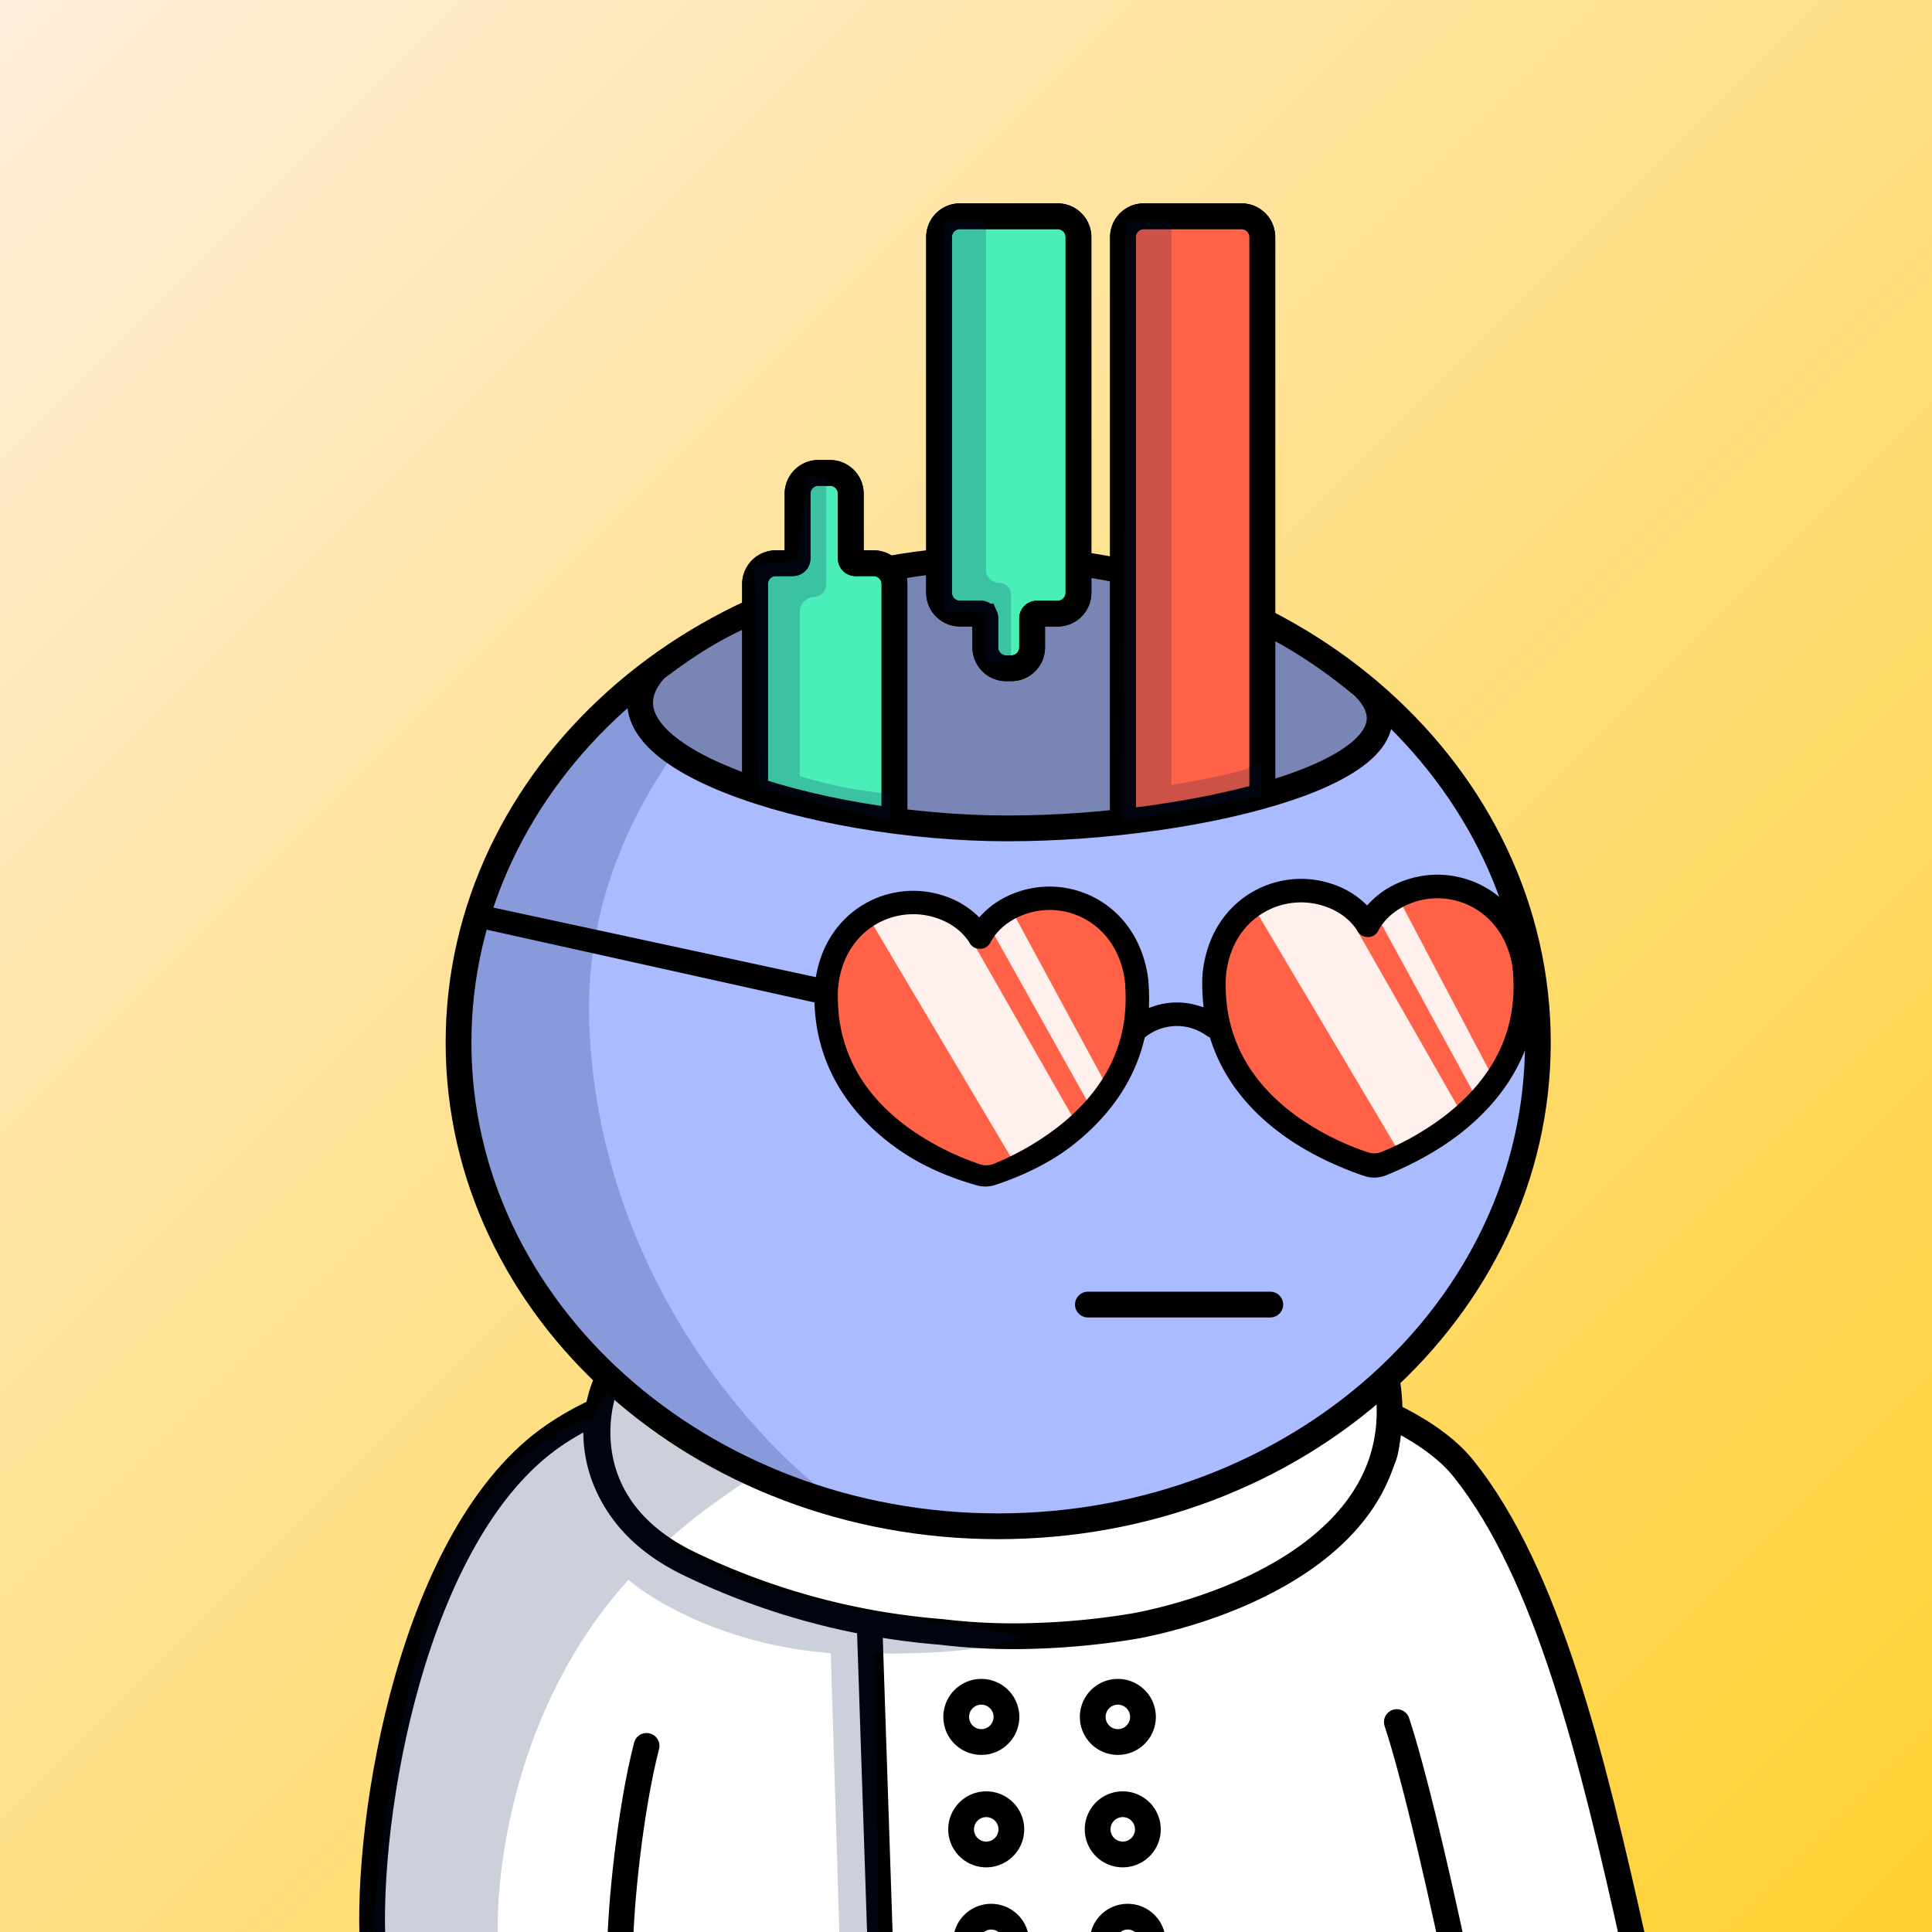 <svg
      xmlns="http://www.w3.org/2000/svg"
      preserveAspectRatio="xMidYMin meet"
      fill="none"
      viewBox="0 0 1500 1500"
    >
      <rect x="0" y="0" width="1500" height="1500" fill="#333333" stroke="none"/>
      <g>
      <path fill="url(#prefix__paint0_linear_53_28789)" d="M0 0h1500v1500H0z"/><defs><linearGradient id="prefix__paint0_linear_53_28789" x1="1500" y1="1500" x2="0" y2="0" gradientUnits="userSpaceOnUse"><stop stop-color="#FFD130"/><stop offset="1" stop-color="#FFEEDB"/></linearGradient></defs>
      <g clip-path="url(#a)"> <path fill="#fff" d="M1263 1505H288.3l10.8-105.6 40-155.8 35.9-75.1 44.5-48.5 46.8-17.9 3.3-40 40 38 77.8 44.2 83.8 32L787 1185l98-11 109.9-41.4 49.7-33.3 46.3 6.2 36.5 27.1 34 41.3 36.7 86.3 28.6 82.3L1263 1505Z"/> <path fill="#000" d="M693 1500h-19.8l-8.2-245.3 19.8-.7 8.2 246Zm105 0a29.5 29.5 0 0 0-57 0h23a9.3 9.3 0 0 1 5.2-1.9h.4c2 0 4 .7 5.6 1.9h23Zm106 0a29.5 29.5 0 0 0-57 0h23a9.3 9.3 0 0 1 5.2-1.9h.4c2 0 4 .7 5.6 1.9h23Z"/> <path stroke="#000" stroke-miterlimit="10" stroke-width="20" d="M765.7 1439.8a19.5 19.5 0 1 0 0-39 19.5 19.5 0 0 0 0 39Zm106 0a19.5 19.5 0 1 0 0-39 19.5 19.5 0 0 0 0 39Zm-109.8-87.3a19.5 19.5 0 1 0 0-39 19.5 19.5 0 0 0 0 39Zm106 0a19.5 19.5 0 1 0 0-39 19.5 19.5 0 0 0 0 39Z"/> <path stroke="#000" stroke-linecap="round" stroke-width="20" d="M289.5 1512.5c-6-101.5 31-323 140.5-398 158.5-108.5 616.5-87 706.5 26 65 81.5 99.5 222.5 132.5 371M1084.5 1337c12.3 37 29.5 110.3 43.5 175.5m-646.5 0c.3-32.8 7.7-107.6 20.5-157"/> <path stroke="#000" stroke-miterlimit="10" stroke-width="20" d="M472.7 1069.5s-4.8 7.5-7.7 21.8a99.8 99.8 0 0 0 49.6 107.9c41.8 23.7 178.5 88.8 373.1 56.5 39-6.5 148.1-31.8 186.1-123.6a32 32 0 0 0 1.7-5.3c1.6-7.5 4.6-27-.8-54.9"/> <path fill="#fff" d="m467.6 1110.5 7.4-39 62.5-15.5 72-5.5 53-8h147l104.5 8 107 8.1 53.6 19-3.8 40.8-21.3 55-90.7 68.1-76.5 24.3-77.8 2.7-60.7-2.7-58.8 2.7-143.7-46.2-68.6-65.1-5.1-46.7Z"/> <path stroke="#000" stroke-width="20" d="M535 1214c-83.6-40.4-76.5-113.2-62.5-144.5 266-49.2 513.5-20.2 604 .5 22 122.8-114.2 176.5-193 192-.3 0-33.7 6.5-77.5 8a472.5 472.5 0 0 1-75.4-3 549.7 549.7 0 0 1-195.6-53Z"/> <path fill="#001647" fill-opacity=".2" d="M488 1226.5c-89.6 98.8-104.7 230.8-101 284.5h-98c2.3-44.8 14.5-159.8 44.5-261 30-101.2 96.8-141.8 126.5-149.5l15-26h42l56.5-15.5 124.5-10h121c-150.4 32.8-264 112.7-302 148.5l56.5 29 95 23.5 127 20c-27.2 13.2-89.3 14.5-117 13.5l4 227.5H652l-7-227.5c-80.8-6-138.3-40.5-157-57Z"/> </g> <defs> <clipPath id="a"> <path fill="#fff" d="M0 0h1500v1500H0z"/> </clipPath> </defs>
      <g clip-path="url(#prefix__clip0_299_662)"><path d="M775 1185c231.41 0 419-168.12 419-375.5 0-207.383-187.59-375.5-419-375.5-231.407 0-419 168.117-419 375.5 0 207.38 187.593 375.5 419 375.5z" fill="#ABF"/><path d="M457.5 796c7.6 194 131.833 327.5 193 370l-130-55.5L438 1034l-57.5-89.5-27-106 11-104L394 662l45-82.5 83.5-69.5 109-54.182 28.5-1C569.452 513.314 451.119 633.132 457.5 796z" fill="#001647" fill-opacity=".2"/><path d="M775 1185c231.41 0 419-168.12 419-375.5 0-207.383-187.59-375.5-419-375.5-231.407 0-419 168.117-419 375.5 0 207.38 187.593 375.5 419 375.5z" stroke="#000" stroke-width="20"/></g><defs><clipPath id="prefix__clip0_299_662"><path fill="#fff" d="M0 0h1500v1500H0z"/></clipPath></defs>
      <g clip-path="url(#prefix__clip0_53_29144)" stroke="#000" stroke-width="20" stroke-linecap="round"><path d="M844.63 1012.87h141.62M829.06 777.09l-31.89-.02-34.13-.03-43.3-.04"/><path d="M805.53 785.89A29.91 29.91 0 11763 777h34.13a29.774 29.774 0 018.4 8.89z" fill="#000"/><path d="M1081.06 777l-43.31.04-34.13.03-31.88.02"/><path d="M995.26 785.889a29.915 29.915 0 00-4.456 16.588 29.915 29.915 0 0018.886 26.947 29.916 29.916 0 0017.11 1.473 29.872 29.872 0 0015.1-8.183 29.836 29.836 0 008.11-15.14 29.887 29.887 0 00-12.26-30.535h-34.13a29.957 29.957 0 00-8.36 8.85z" fill="#000"/></g><defs><clipPath id="prefix__clip0_53_29144"><path fill="#fff" d="M0 0h1500v1500H0z"/></clipPath></defs>
      <g clip-path="url(#prefix__clip0_53_26521)"><path d="M645.5 817.501l-6-36 2.5-19c1.167-2.167 3.5-7.1 3.5-9.5 0-3 0-5 3-10.5s7-12 12.5-18.5c4.4-5.2 10.5-10.833 13-13 3.333-1.5 11.2-4.8 16-6 4.8-1.2 19-3.833 25.5-5 3.333 1.667 10.9 5 14.5 5 4.5 0 17.5 2.5 20 6 2 2.8 7.833 9.833 10.5 13l5.5-6.5c5.5-6.5 14.5-12.5 18.5-12.5s21-5 25-5h16c8 0 13.5 2 19.5 5s11.5 6.5 15.5 9.5 8.5 12 11.5 18.5 7 10.5 7.5 20 2.5 24 3 28.5c.4 3.6 4.167 10.167 6 13l5.923-.494c7.382-2.693 15.809-2.984 23.951-1.996l6.126-.51 21.5 3v-41.5c1.167-20.667 15-61.6 61-60 46 1.6 56.5 17 56 24.5 11.33-16.833 44.8-43.9 88-17.5S1181.67 792 1170 821.5c-14.67 27.5-55.9 82.4-103.5 82-47.6-.4-95.5-52.167-113.5-78l-7-25.5c-6.701-3.174-16.917-6.688-27.626-7.989l-23.951 1.996c-5.851 2.135-11.046 5.78-14.923 11.493-15.2 22.4-26.333 47.333-30 57-13.5 16.167-49.4 49.1-85 51.5-35.6 2.4-88.5-51.333-110.5-78.5l-8.5-17.999z" fill="#FF6247"/><path d="M673 710s14-.77 66-7l97 169.89s-10.93 29.69-49 29.11L673 710zM765.58 714.5s.64.35 18.42-10.5l75.5 139.5s2.07 13.53-12.5 16.5l-81.42-145.5zM972 701.999s28-18.5 66-7l97 169.89s-10.93 29.69-49 29.11l-114-192zM1066.58 706.5s.64.35 18.42-10.5l73.5 139.5s2.07 13.53-12.5 16.5l-79.42-145.5z" fill="#fff" fill-opacity=".9"/><path d="M1192.94 755.47v-.09c-.14-4.17-2.27-41.41-34.9-63.45a75.432 75.432 0 00-71.21-6.94 67.672 67.672 0 00-23.69 16.16l-1.71 1.8-1.81-1.69a67.16 67.16 0 00-24.62-14.69 75.399 75.399 0 00-70.679 11.32c-31.08 23.94-31 61.28-30.9 65.45-.03 5.009.197 10.015.68 15l.36 3.76-3.6-1.13a56.453 56.453 0 00-35.44.41l-3.4 1.16.09-3.6c.13-4.66 0-9.45-.3-14.24-.15-4.27-2.37-41.58-34.91-63.55a75.45 75.45 0 00-71.22-6.94 67.598 67.598 0 00-23.68 16.21l-1.7 1.8-1.81-1.69a67.466 67.466 0 00-24.59-14.67 75.396 75.396 0 00-70.68 11.28c-19.23 14.8-26.54 34.7-29.28 48.8l-.53 2.69-252.13-54.36a9.117 9.117 0 00-12.05 4.57 9.1 9.1 0 00-.211 6.972 9.103 9.103 0 004.781 5.078l258.56 57.39.07 1.78c1.85 45.25 24.65 84.31 65.93 112.94 21.13 14.62 44.38 22.92 60.15 27.31a24.404 24.404 0 0014.21-.34c23.59-7.77 44.49-18.53 60.45-31.1 29.3-23.1 47.92-50.84 55.36-82.45l.2-.85.68-.54a39.163 39.163 0 0145.81-2l2.33 1.48c.293.193.597.37.91.53l.94.48.31 1c9.61 30.37 29.73 56.34 59.83 77.19 22.429 15.53 46.889 25 59.479 29.25a24.659 24.659 0 0017.08-.46c12.54-5 36.78-16 58.24-32.92 41.73-32.85 61.99-75.76 58.6-124.11zM822.451 874.13a212.661 212.661 0 01-51 29.49 15.255 15.255 0 01-10.53.33 212.032 212.032 0 01-52.7-26.29c-38.68-27-58.1-62.41-57.72-105.08V772c-.05-5.41.85-32.83 23.77-50.45a57.174 57.174 0 0153.6-8.55c10.61 3.71 18.88 9.9 24.56 18.41l.16.27a8.917 8.917 0 005.86 4.74h.32l.54.1a9.07 9.07 0 0010-5.49l.16-.32c5.14-8.76 13-15.4 23.31-19.74a57.235 57.235 0 0154 5.22c25.74 17.4 26.82 47.68 26.85 49v.63c2.98 42.51-14.22 78.95-51.18 108.31zm301.149-9.26a212.562 212.562 0 01-51 29.48 15.137 15.137 0 01-10.51.34 212.04 212.04 0 01-52.18-25.88c-39.099-27.1-58.709-62.55-58.279-105.4v-.56c0-5.41.86-32.83 23.78-50.47a57.16 57.16 0 0153.579-8.57c10.59 3.69 18.83 9.84 24.52 18.3l.17.3a8.992 8.992 0 003.81 4 9.04 9.04 0 004.91 1.09h.68a9.016 9.016 0 004.37-1.73 9.088 9.088 0 002.94-3.79l.15-.31c5.16-8.79 13-15.45 23.36-19.79a57.225 57.225 0 0154 5.22c25.07 16.95 26.75 45.77 26.86 49v.64c3.02 42.4-14.18 78.77-51.16 108.13z" fill="#000"/></g><defs><clipPath id="prefix__clip0_53_26521"><path fill="#fff" d="M0 0h1500v1500H0z"/></clipPath></defs>
      <g clip-path="url(#prefix__clip0_53_26001)"><path d="M1068.31 569.101c-2.66 6.42-21.62 32-100.88 52.21-53.75 13.74-124.43 21.84-185.22 21.84-58.9 0-124.29-5.82-177.32-21.38-52.16-15.3-99.36-44.92-107.89-64.2-2.13-4.81 4.66-14.87 16.67-28.63a21.927 21.927 0 013.26-3.07c38.75-29.49 63.07-39.51 98.75-53.27a446.792 446.792 0 01319.85 0c43.15 16.56 80.6 37.67 116.07 67.65.81.68 1.57 1.412 2.29 2.19 9.81 10.78 15.32 24.43 14.42 26.66z" fill="#7985B4"/><path d="M745.25 476.391h16.12a3.622 3.622 0 013.351 2.225c.183.439.278.909.279 1.385v22.64a16.22 16.22 0 0016.22 16.21h3.89a16.231 16.231 0 0015.001-10.002 16.21 16.21 0 001.239-6.208v-22.6a3.62 3.62 0 013.62-3.62h16.14a16.191 16.191 0 0011.465-4.745 16.191 16.191 0 004.745-11.465v-276.11a16.209 16.209 0 00-4.745-11.465 16.187 16.187 0 00-11.465-4.745h-75.86a16.216 16.216 0 00-16.16 16.21v276.08a16.22 16.22 0 0016.16 16.21z" fill="#4AEEB9" stroke="#000" stroke-width="20" stroke-miterlimit="10"/><path d="M980.09 613.201v-429.1a16.22 16.22 0 00-16.21-16.21h-75.79a16.246 16.246 0 00-15 10 16.331 16.331 0 00-1.23 6.21v446.1" fill="#FF6247"/><path d="M980.09 613.201v-429.1a16.22 16.22 0 00-16.21-16.21h-75.79a16.246 16.246 0 00-15 10 16.331 16.331 0 00-1.23 6.21v446.1" stroke="#000" stroke-width="20" stroke-miterlimit="10"/><path d="M586.22 610.231v-156.76a16.22 16.22 0 0116.21-16.21h13.16a3.621 3.621 0 003.62-3.62v-50.28a16.222 16.222 0 0116.21-16.22h8.92a16.267 16.267 0 0111.46 4.75 16.151 16.151 0 014.75 11.47v50.29a3.618 3.618 0 003.62 3.62h14.08a16.23 16.23 0 0116.21 16.21v179.17" fill="#4AEEB9"/><path d="M586.22 610.231v-156.76a16.22 16.22 0 0116.21-16.21h13.16a3.621 3.621 0 003.62-3.62v-50.28a16.222 16.222 0 0116.21-16.22h8.92a16.267 16.267 0 0111.46 4.75 16.151 16.151 0 014.75 11.47v50.29a3.618 3.618 0 003.62 3.62h14.08a16.23 16.23 0 0116.21 16.21v179.17M745.25 476.391h16.12a3.622 3.622 0 012.562 1.053c.338.335.605.733.788 1.172a3.6 3.6 0 01.28 1.385v22.64a16.221 16.221 0 0016.22 16.21h3.89a16.24 16.24 0 006.211-1.228 16.252 16.252 0 005.268-3.512 16.231 16.231 0 004.761-11.47v-22.6a3.62 3.62 0 013.62-3.62h16.14a16.195 16.195 0 0011.465-4.745 16.204 16.204 0 004.745-11.465v-276.11a16.209 16.209 0 00-4.745-11.465 16.198 16.198 0 00-11.465-4.745h-75.86a16.216 16.216 0 00-16.16 16.21v276.08a16.22 16.22 0 0016.16 16.21v0zM980.09 613.201v-429.1a16.22 16.22 0 00-16.21-16.21h-75.79a16.249 16.249 0 00-15 10 16.331 16.331 0 00-1.23 6.21v446.1" stroke="#000" stroke-width="20" stroke-miterlimit="10"/><path d="M586.22 610.231v-156.76a16.22 16.22 0 0116.21-16.21h13.16a3.619 3.619 0 003.62-3.62v-50.28a16.218 16.218 0 0116.21-16.22h8.92a16.267 16.267 0 0111.46 4.75 16.151 16.151 0 014.75 11.47v50.29a3.618 3.618 0 003.62 3.62h14.08a16.228 16.228 0 0116.21 16.21v179.17" stroke="#000" stroke-width="20" stroke-miterlimit="10"/><path d="M508.09 520.15c-58 66 123.13 123 274.12 123s337.43-47.21 277.43-109.21" stroke="#000" stroke-width="20" stroke-miterlimit="10"/><path d="M641.5 453.593V372.5l-14-4.5-8.5 67-33 3.5 3 173L691.5 638v-22c-26.4-1.2-58.667-9.5-70.5-13.5V475.117c0-6.225 4.886-11.355 11.104-11.659a9.876 9.876 0 009.396-9.865zM785 461.86V515h-19.5v-39.5H733v-304h32.5v270.86c0 5.6 4.54 10.14 10.14 10.14a9.36 9.36 0 019.36 9.36zM909.5 609.5v-438H875L871 638l108-19.5v-26c-15.2 8-52.667 14-69.5 17z" fill="#001647" fill-opacity=".2"/></g><defs><clipPath id="prefix__clip0_53_26001"><path fill="#fff" d="M0 0h1500v1500H0z"/></clipPath></defs>
      
    </g>
    </svg>